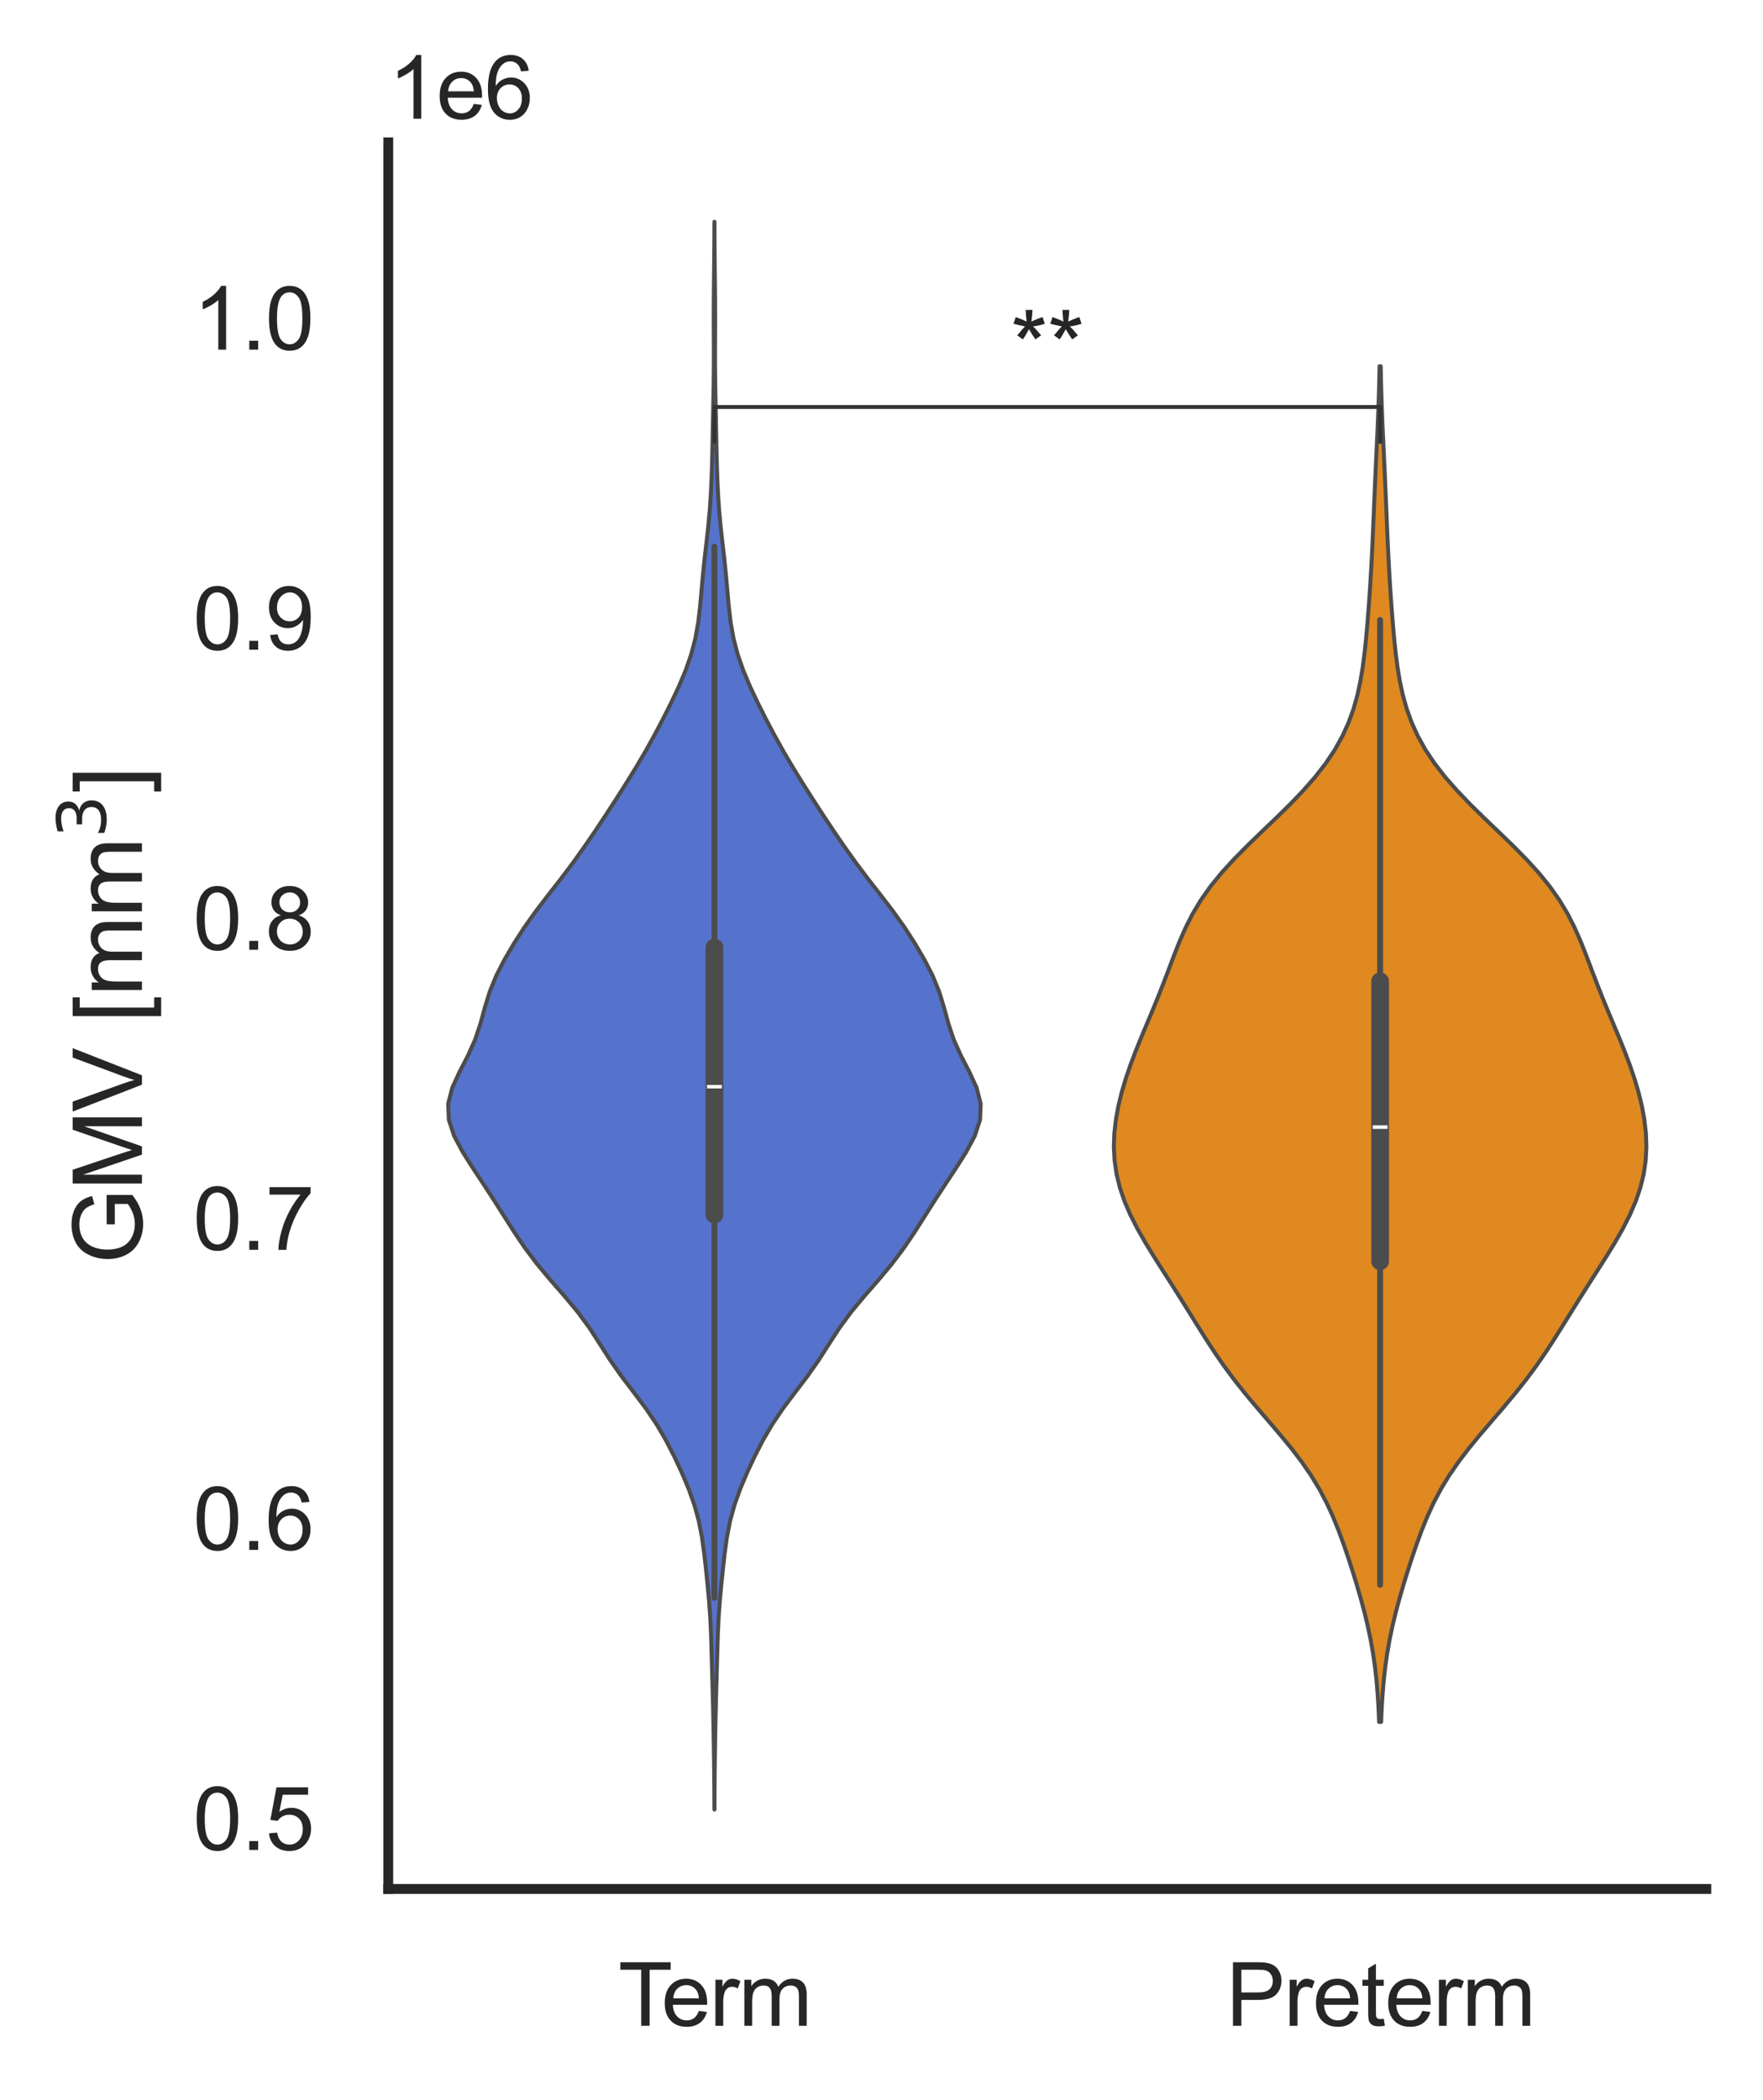 <?xml version="1.0" encoding="utf-8" standalone="no"?>
<!DOCTYPE svg PUBLIC "-//W3C//DTD SVG 1.1//EN"
  "http://www.w3.org/Graphics/SVG/1.1/DTD/svg11.dtd">
<svg xmlns:xlink="http://www.w3.org/1999/xlink" width="223.91pt" height="266.593pt" viewBox="0 0 223.91 266.593" xmlns="http://www.w3.org/2000/svg" version="1.1">
 <defs>
  <style type="text/css">*{stroke-linejoin: round; stroke-linecap: butt}</style>
 </defs>
 <g id="figure_1">
  <g id="patch_1">
   <path d="M 0 266.593 
L 223.91 266.593 
L 223.91 0 
L 0 0 
z
" style="fill: #ffffff"/>
  </g>
  <g id="axes_1">
   <g id="patch_2">
    <path d="M 49.31 239.834 
L 216.71 239.834 
L 216.71 18.074 
L 49.31 18.074 
z
" style="fill: #ffffff"/>
   </g>
   <g id="matplotlib.axis_1">
    <g id="xtick_1">
     <g id="text_1">
      <!-- Term -->
      <g style="fill: #262626" transform="translate(78.519 257.207) scale(0.11 -0.11)">
       <defs>
        <path id="ArialMT-54" d="M 1659 0 
L 1659 4041 
L 150 4041 
L 150 4581 
L 3781 4581 
L 3781 4041 
L 2266 4041 
L 2266 0 
L 1659 0 
z
" transform="scale(0.016)"/>
        <path id="ArialMT-65" d="M 2694 1069 
L 3275 997 
Q 3138 488 2766 206 
Q 2394 -75 1816 -75 
Q 1088 -75 661 373 
Q 234 822 234 1631 
Q 234 2469 665 2931 
Q 1097 3394 1784 3394 
Q 2450 3394 2872 2941 
Q 3294 2488 3294 1666 
Q 3294 1616 3291 1516 
L 816 1516 
Q 847 969 1125 678 
Q 1403 388 1819 388 
Q 2128 388 2347 550 
Q 2566 713 2694 1069 
z
M 847 1978 
L 2700 1978 
Q 2663 2397 2488 2606 
Q 2219 2931 1791 2931 
Q 1403 2931 1139 2672 
Q 875 2413 847 1978 
z
" transform="scale(0.016)"/>
        <path id="ArialMT-72" d="M 416 0 
L 416 3319 
L 922 3319 
L 922 2816 
Q 1116 3169 1280 3281 
Q 1444 3394 1641 3394 
Q 1925 3394 2219 3213 
L 2025 2691 
Q 1819 2813 1613 2813 
Q 1428 2813 1281 2702 
Q 1134 2591 1072 2394 
Q 978 2094 978 1738 
L 978 0 
L 416 0 
z
" transform="scale(0.016)"/>
        <path id="ArialMT-6d" d="M 422 0 
L 422 3319 
L 925 3319 
L 925 2853 
Q 1081 3097 1340 3245 
Q 1600 3394 1931 3394 
Q 2300 3394 2536 3241 
Q 2772 3088 2869 2813 
Q 3263 3394 3894 3394 
Q 4388 3394 4653 3120 
Q 4919 2847 4919 2278 
L 4919 0 
L 4359 0 
L 4359 2091 
Q 4359 2428 4304 2576 
Q 4250 2725 4106 2815 
Q 3963 2906 3769 2906 
Q 3419 2906 3187 2673 
Q 2956 2441 2956 1928 
L 2956 0 
L 2394 0 
L 2394 2156 
Q 2394 2531 2256 2718 
Q 2119 2906 1806 2906 
Q 1569 2906 1367 2781 
Q 1166 2656 1075 2415 
Q 984 2175 984 1722 
L 984 0 
L 422 0 
z
" transform="scale(0.016)"/>
       </defs>
       <use xlink:href="#ArialMT-54"/>
       <use xlink:href="#ArialMT-65" x="49.959"/>
       <use xlink:href="#ArialMT-72" x="105.574"/>
       <use xlink:href="#ArialMT-6d" x="138.875"/>
      </g>
     </g>
    </g>
    <g id="xtick_2">
     <g id="text_2">
      <!-- Preterm -->
      <g style="fill: #262626" transform="translate(155.725 257.207) scale(0.11 -0.11)">
       <defs>
        <path id="ArialMT-50" d="M 494 0 
L 494 4581 
L 2222 4581 
Q 2678 4581 2919 4538 
Q 3256 4481 3484 4323 
Q 3713 4166 3852 3881 
Q 3991 3597 3991 3256 
Q 3991 2672 3619 2267 
Q 3247 1863 2275 1863 
L 1100 1863 
L 1100 0 
L 494 0 
z
M 1100 2403 
L 2284 2403 
Q 2872 2403 3119 2622 
Q 3366 2841 3366 3238 
Q 3366 3525 3220 3729 
Q 3075 3934 2838 4000 
Q 2684 4041 2272 4041 
L 1100 4041 
L 1100 2403 
z
" transform="scale(0.016)"/>
        <path id="ArialMT-74" d="M 1650 503 
L 1731 6 
Q 1494 -44 1306 -44 
Q 1000 -44 831 53 
Q 663 150 594 308 
Q 525 466 525 972 
L 525 2881 
L 113 2881 
L 113 3319 
L 525 3319 
L 525 4141 
L 1084 4478 
L 1084 3319 
L 1650 3319 
L 1650 2881 
L 1084 2881 
L 1084 941 
Q 1084 700 1114 631 
Q 1144 563 1211 522 
Q 1278 481 1403 481 
Q 1497 481 1650 503 
z
" transform="scale(0.016)"/>
       </defs>
       <use xlink:href="#ArialMT-50"/>
       <use xlink:href="#ArialMT-72" x="66.699"/>
       <use xlink:href="#ArialMT-65" x="100"/>
       <use xlink:href="#ArialMT-74" x="155.615"/>
       <use xlink:href="#ArialMT-65" x="183.398"/>
       <use xlink:href="#ArialMT-72" x="239.014"/>
       <use xlink:href="#ArialMT-6d" x="272.314"/>
      </g>
     </g>
    </g>
   </g>
   <g id="matplotlib.axis_2">
    <g id="ytick_1">
     <g id="text_3">
      <!-- 0.5 -->
      <g style="fill: #262626" transform="translate(24.52 234.883) scale(0.11 -0.11)">
       <defs>
        <path id="ArialMT-30" d="M 266 2259 
Q 266 3072 433 3567 
Q 600 4063 929 4331 
Q 1259 4600 1759 4600 
Q 2128 4600 2406 4451 
Q 2684 4303 2865 4023 
Q 3047 3744 3150 3342 
Q 3253 2941 3253 2259 
Q 3253 1453 3087 958 
Q 2922 463 2592 192 
Q 2263 -78 1759 -78 
Q 1097 -78 719 397 
Q 266 969 266 2259 
z
M 844 2259 
Q 844 1131 1108 757 
Q 1372 384 1759 384 
Q 2147 384 2411 759 
Q 2675 1134 2675 2259 
Q 2675 3391 2411 3762 
Q 2147 4134 1753 4134 
Q 1366 4134 1134 3806 
Q 844 3388 844 2259 
z
" transform="scale(0.016)"/>
        <path id="ArialMT-2e" d="M 581 0 
L 581 641 
L 1222 641 
L 1222 0 
L 581 0 
z
" transform="scale(0.016)"/>
        <path id="ArialMT-35" d="M 266 1200 
L 856 1250 
Q 922 819 1161 601 
Q 1400 384 1738 384 
Q 2144 384 2425 690 
Q 2706 997 2706 1503 
Q 2706 1984 2436 2262 
Q 2166 2541 1728 2541 
Q 1456 2541 1237 2417 
Q 1019 2294 894 2097 
L 366 2166 
L 809 4519 
L 3088 4519 
L 3088 3981 
L 1259 3981 
L 1013 2750 
Q 1425 3038 1878 3038 
Q 2478 3038 2890 2622 
Q 3303 2206 3303 1553 
Q 3303 931 2941 478 
Q 2500 -78 1738 -78 
Q 1113 -78 717 272 
Q 322 622 266 1200 
z
" transform="scale(0.016)"/>
       </defs>
       <use xlink:href="#ArialMT-30"/>
       <use xlink:href="#ArialMT-2e" x="55.615"/>
       <use xlink:href="#ArialMT-35" x="83.398"/>
      </g>
     </g>
    </g>
    <g id="ytick_2">
     <g id="text_4">
      <!-- 0.6 -->
      <g style="fill: #262626" transform="translate(24.52 196.785) scale(0.11 -0.11)">
       <defs>
        <path id="ArialMT-36" d="M 3184 3459 
L 2625 3416 
Q 2550 3747 2413 3897 
Q 2184 4138 1850 4138 
Q 1581 4138 1378 3988 
Q 1113 3794 959 3422 
Q 806 3050 800 2363 
Q 1003 2672 1297 2822 
Q 1591 2972 1913 2972 
Q 2475 2972 2870 2558 
Q 3266 2144 3266 1488 
Q 3266 1056 3080 686 
Q 2894 316 2569 119 
Q 2244 -78 1831 -78 
Q 1128 -78 684 439 
Q 241 956 241 2144 
Q 241 3472 731 4075 
Q 1159 4600 1884 4600 
Q 2425 4600 2770 4297 
Q 3116 3994 3184 3459 
z
M 888 1484 
Q 888 1194 1011 928 
Q 1134 663 1356 523 
Q 1578 384 1822 384 
Q 2178 384 2434 671 
Q 2691 959 2691 1453 
Q 2691 1928 2437 2201 
Q 2184 2475 1800 2475 
Q 1419 2475 1153 2201 
Q 888 1928 888 1484 
z
" transform="scale(0.016)"/>
       </defs>
       <use xlink:href="#ArialMT-30"/>
       <use xlink:href="#ArialMT-2e" x="55.615"/>
       <use xlink:href="#ArialMT-36" x="83.398"/>
      </g>
     </g>
    </g>
    <g id="ytick_3">
     <g id="text_5">
      <!-- 0.7 -->
      <g style="fill: #262626" transform="translate(24.52 158.687) scale(0.11 -0.11)">
       <defs>
        <path id="ArialMT-37" d="M 303 3981 
L 303 4522 
L 3269 4522 
L 3269 4084 
Q 2831 3619 2401 2847 
Q 1972 2075 1738 1259 
Q 1569 684 1522 0 
L 944 0 
Q 953 541 1156 1306 
Q 1359 2072 1739 2783 
Q 2119 3494 2547 3981 
L 303 3981 
z
" transform="scale(0.016)"/>
       </defs>
       <use xlink:href="#ArialMT-30"/>
       <use xlink:href="#ArialMT-2e" x="55.615"/>
       <use xlink:href="#ArialMT-37" x="83.398"/>
      </g>
     </g>
    </g>
    <g id="ytick_4">
     <g id="text_6">
      <!-- 0.8 -->
      <g style="fill: #262626" transform="translate(24.52 120.589) scale(0.11 -0.11)">
       <defs>
        <path id="ArialMT-38" d="M 1131 2484 
Q 781 2613 612 2850 
Q 444 3088 444 3419 
Q 444 3919 803 4259 
Q 1163 4600 1759 4600 
Q 2359 4600 2725 4251 
Q 3091 3903 3091 3403 
Q 3091 3084 2923 2848 
Q 2756 2613 2416 2484 
Q 2838 2347 3058 2040 
Q 3278 1734 3278 1309 
Q 3278 722 2862 322 
Q 2447 -78 1769 -78 
Q 1091 -78 675 323 
Q 259 725 259 1325 
Q 259 1772 486 2073 
Q 713 2375 1131 2484 
z
M 1019 3438 
Q 1019 3113 1228 2906 
Q 1438 2700 1772 2700 
Q 2097 2700 2305 2904 
Q 2513 3109 2513 3406 
Q 2513 3716 2298 3927 
Q 2084 4138 1766 4138 
Q 1444 4138 1231 3931 
Q 1019 3725 1019 3438 
z
M 838 1322 
Q 838 1081 952 856 
Q 1066 631 1291 507 
Q 1516 384 1775 384 
Q 2178 384 2440 643 
Q 2703 903 2703 1303 
Q 2703 1709 2433 1975 
Q 2163 2241 1756 2241 
Q 1359 2241 1098 1978 
Q 838 1716 838 1322 
z
" transform="scale(0.016)"/>
       </defs>
       <use xlink:href="#ArialMT-30"/>
       <use xlink:href="#ArialMT-2e" x="55.615"/>
       <use xlink:href="#ArialMT-38" x="83.398"/>
      </g>
     </g>
    </g>
    <g id="ytick_5">
     <g id="text_7">
      <!-- 0.9 -->
      <g style="fill: #262626" transform="translate(24.52 82.491) scale(0.11 -0.11)">
       <defs>
        <path id="ArialMT-39" d="M 350 1059 
L 891 1109 
Q 959 728 1153 556 
Q 1347 384 1650 384 
Q 1909 384 2104 503 
Q 2300 622 2425 820 
Q 2550 1019 2634 1356 
Q 2719 1694 2719 2044 
Q 2719 2081 2716 2156 
Q 2547 1888 2255 1720 
Q 1963 1553 1622 1553 
Q 1053 1553 659 1965 
Q 266 2378 266 3053 
Q 266 3750 677 4175 
Q 1088 4600 1706 4600 
Q 2153 4600 2523 4359 
Q 2894 4119 3086 3673 
Q 3278 3228 3278 2384 
Q 3278 1506 3087 986 
Q 2897 466 2520 194 
Q 2144 -78 1638 -78 
Q 1100 -78 759 220 
Q 419 519 350 1059 
z
M 2653 3081 
Q 2653 3566 2395 3850 
Q 2138 4134 1775 4134 
Q 1400 4134 1122 3828 
Q 844 3522 844 3034 
Q 844 2597 1108 2323 
Q 1372 2050 1759 2050 
Q 2150 2050 2401 2323 
Q 2653 2597 2653 3081 
z
" transform="scale(0.016)"/>
       </defs>
       <use xlink:href="#ArialMT-30"/>
       <use xlink:href="#ArialMT-2e" x="55.615"/>
       <use xlink:href="#ArialMT-39" x="83.398"/>
      </g>
     </g>
    </g>
    <g id="ytick_6">
     <g id="text_8">
      <!-- 1.0 -->
      <g style="fill: #262626" transform="translate(24.52 44.393) scale(0.11 -0.11)">
       <defs>
        <path id="ArialMT-31" d="M 2384 0 
L 1822 0 
L 1822 3584 
Q 1619 3391 1289 3197 
Q 959 3003 697 2906 
L 697 3450 
Q 1169 3672 1522 3987 
Q 1875 4303 2022 4600 
L 2384 4600 
L 2384 0 
z
" transform="scale(0.016)"/>
       </defs>
       <use xlink:href="#ArialMT-31"/>
       <use xlink:href="#ArialMT-2e" x="55.615"/>
       <use xlink:href="#ArialMT-30" x="83.398"/>
      </g>
     </g>
    </g>
    <g id="text_9">
     <!-- GMV [mm$^3$] -->
     <g style="fill: #262626" transform="translate(18.12 160.514) rotate(-90) scale(0.12 -0.12)">
      <defs>
       <path id="ArialMT-47" d="M 2638 1797 
L 2638 2334 
L 4578 2338 
L 4578 638 
Q 4131 281 3656 101 
Q 3181 -78 2681 -78 
Q 2006 -78 1454 211 
Q 903 500 622 1047 
Q 341 1594 341 2269 
Q 341 2938 620 3517 
Q 900 4097 1425 4378 
Q 1950 4659 2634 4659 
Q 3131 4659 3532 4498 
Q 3934 4338 4162 4050 
Q 4391 3763 4509 3300 
L 3963 3150 
Q 3859 3500 3706 3700 
Q 3553 3900 3268 4020 
Q 2984 4141 2638 4141 
Q 2222 4141 1919 4014 
Q 1616 3888 1430 3681 
Q 1244 3475 1141 3228 
Q 966 2803 966 2306 
Q 966 1694 1177 1281 
Q 1388 869 1791 669 
Q 2194 469 2647 469 
Q 3041 469 3416 620 
Q 3791 772 3984 944 
L 3984 1797 
L 2638 1797 
z
" transform="scale(0.016)"/>
       <path id="ArialMT-4d" d="M 475 0 
L 475 4581 
L 1388 4581 
L 2472 1338 
Q 2622 884 2691 659 
Q 2769 909 2934 1394 
L 4031 4581 
L 4847 4581 
L 4847 0 
L 4263 0 
L 4263 3834 
L 2931 0 
L 2384 0 
L 1059 3900 
L 1059 0 
L 475 0 
z
" transform="scale(0.016)"/>
       <path id="ArialMT-56" d="M 1803 0 
L 28 4581 
L 684 4581 
L 1875 1253 
Q 2019 853 2116 503 
Q 2222 878 2363 1253 
L 3600 4581 
L 4219 4581 
L 2425 0 
L 1803 0 
z
" transform="scale(0.016)"/>
       <path id="ArialMT-20" transform="scale(0.016)"/>
       <path id="ArialMT-5b" d="M 434 -1272 
L 434 4581 
L 1675 4581 
L 1675 4116 
L 997 4116 
L 997 -806 
L 1675 -806 
L 1675 -1272 
L 434 -1272 
z
" transform="scale(0.016)"/>
       <path id="DejaVuSans-33" d="M 2597 2516 
Q 3050 2419 3304 2112 
Q 3559 1806 3559 1356 
Q 3559 666 3084 287 
Q 2609 -91 1734 -91 
Q 1441 -91 1130 -33 
Q 819 25 488 141 
L 488 750 
Q 750 597 1062 519 
Q 1375 441 1716 441 
Q 2309 441 2620 675 
Q 2931 909 2931 1356 
Q 2931 1769 2642 2001 
Q 2353 2234 1838 2234 
L 1294 2234 
L 1294 2753 
L 1863 2753 
Q 2328 2753 2575 2939 
Q 2822 3125 2822 3475 
Q 2822 3834 2567 4026 
Q 2313 4219 1838 4219 
Q 1578 4219 1281 4162 
Q 984 4106 628 3988 
L 628 4550 
Q 988 4650 1302 4700 
Q 1616 4750 1894 4750 
Q 2613 4750 3031 4423 
Q 3450 4097 3450 3541 
Q 3450 3153 3228 2886 
Q 3006 2619 2597 2516 
z
" transform="scale(0.016)"/>
       <path id="ArialMT-5d" d="M 1363 -1272 
L 122 -1272 
L 122 -806 
L 800 -806 
L 800 4116 
L 122 4116 
L 122 4581 
L 1363 4581 
L 1363 -1272 
z
" transform="scale(0.016)"/>
      </defs>
      <use xlink:href="#ArialMT-47" transform="translate(0 0.766)"/>
      <use xlink:href="#ArialMT-4d" transform="translate(77.783 0.766)"/>
      <use xlink:href="#ArialMT-56" transform="translate(161.084 0.766)"/>
      <use xlink:href="#ArialMT-20" transform="translate(227.783 0.766)"/>
      <use xlink:href="#ArialMT-5b" transform="translate(255.566 0.766)"/>
      <use xlink:href="#ArialMT-6d" transform="translate(283.35 0.766)"/>
      <use xlink:href="#ArialMT-6d" transform="translate(366.65 0.766)"/>
      <use xlink:href="#DejaVuSans-33" transform="translate(450.908 39.047) scale(0.7)"/>
      <use xlink:href="#ArialMT-5d" transform="translate(498.179 0.766)"/>
     </g>
    </g>
    <g id="text_10">
     <!-- 1e6 -->
     <g style="fill: #262626" transform="translate(49.31 15.074) scale(0.11 -0.11)">
      <use xlink:href="#ArialMT-31"/>
      <use xlink:href="#ArialMT-65" x="55.615"/>
      <use xlink:href="#ArialMT-36" x="111.23"/>
     </g>
    </g>
   </g>
   <g id="PolyCollection_1">
    <defs>
     <path id="m99f1f49a6b" d="M 90.743 -36.84 
L 90.732 -36.84 
L 90.723 -38.876 
L 90.707 -40.913 
L 90.685 -42.949 
L 90.655 -44.985 
L 90.621 -47.022 
L 90.58 -49.058 
L 90.53 -51.094 
L 90.474 -53.131 
L 90.417 -55.167 
L 90.362 -57.203 
L 90.298 -59.24 
L 90.2 -61.276 
L 90.055 -63.313 
L 89.867 -65.349 
L 89.657 -67.385 
L 89.427 -69.422 
L 89.144 -71.458 
L 88.746 -73.494 
L 88.184 -75.531 
L 87.456 -77.567 
L 86.597 -79.603 
L 85.647 -81.64 
L 84.602 -83.676 
L 83.416 -85.713 
L 82.04 -87.749 
L 80.508 -89.785 
L 78.956 -91.822 
L 77.522 -93.858 
L 76.217 -95.894 
L 74.9 -97.931 
L 73.409 -99.967 
L 71.714 -102.003 
L 69.934 -104.04 
L 68.231 -106.076 
L 66.694 -108.113 
L 65.315 -110.149 
L 64.018 -112.185 
L 62.725 -114.222 
L 61.396 -116.258 
L 60.049 -118.294 
L 58.76 -120.331 
L 57.677 -122.367 
L 57.005 -124.403 
L 56.919 -126.44 
L 57.435 -128.476 
L 58.371 -130.513 
L 59.426 -132.549 
L 60.339 -134.585 
L 61.02 -136.622 
L 61.574 -138.658 
L 62.2 -140.694 
L 63.034 -142.731 
L 64.081 -144.767 
L 65.275 -146.803 
L 66.589 -148.84 
L 68.037 -150.876 
L 69.599 -152.913 
L 71.189 -154.949 
L 72.725 -156.985 
L 74.181 -159.022 
L 75.576 -161.058 
L 76.928 -163.094 
L 78.251 -165.131 
L 79.546 -167.167 
L 80.802 -169.203 
L 82.001 -171.24 
L 83.133 -173.276 
L 84.207 -175.313 
L 85.232 -177.349 
L 86.195 -179.385 
L 87.057 -181.422 
L 87.77 -183.458 
L 88.305 -185.494 
L 88.672 -187.531 
L 88.915 -189.567 
L 89.097 -191.603 
L 89.277 -193.64 
L 89.488 -195.676 
L 89.723 -197.713 
L 89.951 -199.749 
L 90.14 -201.785 
L 90.276 -203.822 
L 90.37 -205.858 
L 90.436 -207.894 
L 90.483 -209.931 
L 90.522 -211.967 
L 90.561 -214.003 
L 90.602 -216.04 
L 90.639 -218.076 
L 90.659 -220.113 
L 90.661 -222.149 
L 90.653 -224.185 
L 90.647 -226.222 
L 90.652 -228.258 
L 90.669 -230.294 
L 90.69 -232.331 
L 90.71 -234.367 
L 90.724 -236.403 
L 90.732 -238.44 
L 90.743 -238.44 
L 90.743 -238.44 
L 90.75 -236.403 
L 90.764 -234.367 
L 90.784 -232.331 
L 90.806 -230.294 
L 90.822 -228.258 
L 90.828 -226.222 
L 90.822 -224.185 
L 90.813 -222.149 
L 90.815 -220.113 
L 90.836 -218.076 
L 90.872 -216.04 
L 90.914 -214.003 
L 90.953 -211.967 
L 90.991 -209.931 
L 91.039 -207.894 
L 91.104 -205.858 
L 91.198 -203.822 
L 91.335 -201.785 
L 91.523 -199.749 
L 91.752 -197.713 
L 91.987 -195.676 
L 92.198 -193.64 
L 92.378 -191.603 
L 92.56 -189.567 
L 92.802 -187.531 
L 93.169 -185.494 
L 93.705 -183.458 
L 94.418 -181.422 
L 95.279 -179.385 
L 96.242 -177.349 
L 97.268 -175.313 
L 98.342 -173.276 
L 99.474 -171.24 
L 100.672 -169.203 
L 101.929 -167.167 
L 103.224 -165.131 
L 104.546 -163.094 
L 105.899 -161.058 
L 107.294 -159.022 
L 108.75 -156.985 
L 110.285 -154.949 
L 111.876 -152.913 
L 113.438 -150.876 
L 114.885 -148.84 
L 116.199 -146.803 
L 117.394 -144.767 
L 118.441 -142.731 
L 119.275 -140.694 
L 119.901 -138.658 
L 120.454 -136.622 
L 121.135 -134.585 
L 122.048 -132.549 
L 123.104 -130.513 
L 124.039 -128.476 
L 124.555 -126.44 
L 124.469 -124.403 
L 123.798 -122.367 
L 122.714 -120.331 
L 121.425 -118.294 
L 120.078 -116.258 
L 118.75 -114.222 
L 117.457 -112.185 
L 116.16 -110.149 
L 114.78 -108.113 
L 113.244 -106.076 
L 111.541 -104.04 
L 109.761 -102.003 
L 108.065 -99.967 
L 106.574 -97.931 
L 105.257 -95.894 
L 103.953 -93.858 
L 102.519 -91.822 
L 100.966 -89.785 
L 99.435 -87.749 
L 98.059 -85.713 
L 96.872 -83.676 
L 95.828 -81.64 
L 94.877 -79.603 
L 94.019 -77.567 
L 93.291 -75.531 
L 92.729 -73.494 
L 92.33 -71.458 
L 92.047 -69.422 
L 91.818 -67.385 
L 91.607 -65.349 
L 91.42 -63.313 
L 91.274 -61.276 
L 91.177 -59.24 
L 91.112 -57.203 
L 91.057 -55.167 
L 91.001 -53.131 
L 90.944 -51.094 
L 90.894 -49.058 
L 90.853 -47.022 
L 90.819 -44.985 
L 90.79 -42.949 
L 90.767 -40.913 
L 90.752 -38.876 
L 90.743 -36.84 
z
" style="stroke: #4c4c4c; stroke-width: 0.5"/>
    </defs>
    <g clip-path="url(#paa7632039f)">
     <use xlink:href="#m99f1f49a6b" x="0" y="266.593" style="fill: #5573cd; stroke: #4c4c4c; stroke-width: 0.5"/>
    </g>
   </g>
   <g id="PolyCollection_2">
    <defs>
     <path id="m8e462f4027" d="M 175.413 -47.966 
L 175.152 -47.966 
L 175.078 -49.704 
L 174.972 -51.443 
L 174.827 -53.182 
L 174.633 -54.92 
L 174.385 -56.659 
L 174.078 -58.398 
L 173.714 -60.136 
L 173.295 -61.875 
L 172.829 -63.614 
L 172.325 -65.352 
L 171.789 -67.091 
L 171.226 -68.83 
L 170.631 -70.568 
L 169.991 -72.307 
L 169.284 -74.046 
L 168.485 -75.784 
L 167.566 -77.523 
L 166.509 -79.262 
L 165.309 -81 
L 163.978 -82.739 
L 162.546 -84.478 
L 161.059 -86.216 
L 159.565 -87.955 
L 158.112 -89.694 
L 156.733 -91.432 
L 155.445 -93.171 
L 154.244 -94.91 
L 153.111 -96.648 
L 152.02 -98.387 
L 150.94 -100.126 
L 149.853 -101.864 
L 148.75 -103.603 
L 147.637 -105.342 
L 146.533 -107.08 
L 145.467 -108.819 
L 144.473 -110.558 
L 143.585 -112.296 
L 142.832 -114.035 
L 142.237 -115.773 
L 141.81 -117.512 
L 141.555 -119.251 
L 141.465 -120.989 
L 141.527 -122.728 
L 141.727 -124.467 
L 142.047 -126.205 
L 142.473 -127.944 
L 142.991 -129.683 
L 143.588 -131.421 
L 144.247 -133.16 
L 144.951 -134.899 
L 145.678 -136.637 
L 146.406 -138.376 
L 147.118 -140.115 
L 147.803 -141.853 
L 148.466 -143.592 
L 149.125 -145.331 
L 149.814 -147.069 
L 150.576 -148.808 
L 151.457 -150.547 
L 152.496 -152.285 
L 153.72 -154.024 
L 155.133 -155.763 
L 156.718 -157.501 
L 158.437 -159.24 
L 160.236 -160.979 
L 162.053 -162.717 
L 163.826 -164.456 
L 165.497 -166.195 
L 167.023 -167.933 
L 168.373 -169.672 
L 169.534 -171.411 
L 170.503 -173.149 
L 171.29 -174.888 
L 171.916 -176.627 
L 172.403 -178.365 
L 172.778 -180.104 
L 173.067 -181.843 
L 173.294 -183.581 
L 173.48 -185.32 
L 173.637 -187.059 
L 173.777 -188.797 
L 173.905 -190.536 
L 174.021 -192.275 
L 174.127 -194.013 
L 174.222 -195.752 
L 174.306 -197.49 
L 174.383 -199.229 
L 174.456 -200.968 
L 174.527 -202.706 
L 174.602 -204.445 
L 174.679 -206.184 
L 174.76 -207.922 
L 174.843 -209.661 
L 174.924 -211.4 
L 174.999 -213.138 
L 175.066 -214.877 
L 175.124 -216.616 
L 175.17 -218.354 
L 175.206 -220.093 
L 175.359 -220.093 
L 175.359 -220.093 
L 175.395 -218.354 
L 175.442 -216.616 
L 175.499 -214.877 
L 175.566 -213.138 
L 175.642 -211.4 
L 175.723 -209.661 
L 175.805 -207.922 
L 175.886 -206.184 
L 175.964 -204.445 
L 176.038 -202.706 
L 176.11 -200.968 
L 176.182 -199.229 
L 176.259 -197.49 
L 176.344 -195.752 
L 176.438 -194.013 
L 176.544 -192.275 
L 176.661 -190.536 
L 176.788 -188.797 
L 176.928 -187.059 
L 177.086 -185.32 
L 177.271 -183.581 
L 177.498 -181.843 
L 177.787 -180.104 
L 178.162 -178.365 
L 178.65 -176.627 
L 179.275 -174.888 
L 180.063 -173.149 
L 181.032 -171.411 
L 182.192 -169.672 
L 183.543 -167.933 
L 185.069 -166.195 
L 186.74 -164.456 
L 188.512 -162.717 
L 190.329 -160.979 
L 192.128 -159.24 
L 193.847 -157.501 
L 195.432 -155.763 
L 196.845 -154.024 
L 198.069 -152.285 
L 199.109 -150.547 
L 199.99 -148.808 
L 200.751 -147.069 
L 201.44 -145.331 
L 202.099 -143.592 
L 202.762 -141.853 
L 203.447 -140.115 
L 204.159 -138.376 
L 204.888 -136.637 
L 205.615 -134.899 
L 206.319 -133.16 
L 206.978 -131.421 
L 207.574 -129.683 
L 208.092 -127.944 
L 208.519 -126.205 
L 208.839 -124.467 
L 209.038 -122.728 
L 209.101 -120.989 
L 209.011 -119.251 
L 208.756 -117.512 
L 208.329 -115.773 
L 207.733 -114.035 
L 206.98 -112.296 
L 206.092 -110.558 
L 205.098 -108.819 
L 204.032 -107.08 
L 202.928 -105.342 
L 201.815 -103.603 
L 200.712 -101.864 
L 199.625 -100.126 
L 198.546 -98.387 
L 197.454 -96.648 
L 196.322 -94.91 
L 195.121 -93.171 
L 193.833 -91.432 
L 192.454 -89.694 
L 191.001 -87.955 
L 189.507 -86.216 
L 188.019 -84.478 
L 186.588 -82.739 
L 185.256 -81 
L 184.056 -79.262 
L 182.999 -77.523 
L 182.081 -75.784 
L 181.281 -74.046 
L 180.575 -72.307 
L 179.935 -70.568 
L 179.34 -68.83 
L 178.776 -67.091 
L 178.241 -65.352 
L 177.736 -63.614 
L 177.27 -61.875 
L 176.851 -60.136 
L 176.487 -58.398 
L 176.181 -56.659 
L 175.933 -54.92 
L 175.739 -53.182 
L 175.593 -51.443 
L 175.487 -49.704 
L 175.413 -47.966 
z
" style="stroke: #4c4c4c; stroke-width: 0.5"/>
    </defs>
    <g clip-path="url(#paa7632039f)">
     <use xlink:href="#m8e462f4027" x="0" y="266.593" style="fill: #df8920; stroke: #4c4c4c; stroke-width: 0.5"/>
    </g>
   </g>
   <g id="line2d_1">
    <path d="M 90.737 202.872 
L 90.737 69.417 
" clip-path="url(#paa7632039f)" style="fill: none; stroke: #4c4c4c; stroke-width: 0.75; stroke-linecap: round"/>
   </g>
   <g id="line2d_2">
    <path d="M 90.737 154.223 
L 90.737 120.3 
" clip-path="url(#paa7632039f)" style="fill: none; stroke: #4c4c4c; stroke-width: 2.25; stroke-linecap: round"/>
   </g>
   <g id="line2d_3">
    <path d="M 90.737 137.972 
" clip-path="url(#paa7632039f)" style="fill: none; stroke: #4c4c4c; stroke-width: 1.5; stroke-linecap: round"/>
    <defs>
     <path id="m29fe36519e" d="M 0.938 0 
L -0.938 -0 
" style="stroke: #ffffff; stroke-width: 0.45"/>
    </defs>
    <g clip-path="url(#paa7632039f)">
     <use xlink:href="#m29fe36519e" x="90.737" y="137.972" style="fill: #ffffff; stroke: #ffffff; stroke-width: 0.45"/>
    </g>
   </g>
   <g id="line2d_4">
    <path d="M 175.283 201.226 
L 175.283 78.719 
" clip-path="url(#paa7632039f)" style="fill: none; stroke: #4c4c4c; stroke-width: 0.75; stroke-linecap: round"/>
   </g>
   <g id="line2d_5">
    <path d="M 175.283 160.144 
L 175.283 124.593 
" clip-path="url(#paa7632039f)" style="fill: none; stroke: #4c4c4c; stroke-width: 2.25; stroke-linecap: round"/>
   </g>
   <g id="line2d_6">
    <path d="M 175.283 143.108 
" clip-path="url(#paa7632039f)" style="fill: none; stroke: #4c4c4c; stroke-width: 1.5; stroke-linecap: round"/>
    <g clip-path="url(#paa7632039f)">
     <use xlink:href="#m29fe36519e" x="175.283" y="143.108" style="fill: #ffffff; stroke: #ffffff; stroke-width: 0.45"/>
    </g>
   </g>
   <g id="line2d_7">
    <path d="M 90.737 56.112 
L 90.737 51.676 
L 175.283 51.676 
L 175.283 56.112 
" style="fill: none; stroke: #333333; stroke-width: 0.5; stroke-linecap: round"/>
   </g>
   <g id="patch_3">
    <path d="M 49.31 239.834 
L 49.31 18.074 
" style="fill: none; stroke: #262626; stroke-width: 1.25; stroke-linejoin: miter; stroke-linecap: square"/>
   </g>
   <g id="patch_4">
    <path d="M 49.31 239.834 
L 216.71 239.834 
" style="fill: none; stroke: #262626; stroke-width: 1.25; stroke-linejoin: miter; stroke-linecap: square"/>
   </g>
   <g id="text_11">
    <!-- ** -->
    <g style="fill: #262626" transform="translate(128.339 48.291) scale(0.12 -0.12)">
     <defs>
      <path id="ArialMT-2a" d="M 200 3741 
L 344 4184 
Q 841 4009 1066 3881 
Q 1006 4447 1003 4659 
L 1456 4659 
Q 1447 4350 1384 3884 
Q 1706 4047 2122 4184 
L 2266 3741 
Q 1869 3609 1488 3566 
Q 1678 3400 2025 2975 
L 1650 2709 
Q 1469 2956 1222 3381 
Q 991 2941 816 2709 
L 447 2975 
Q 809 3422 966 3566 
Q 563 3644 200 3741 
z
" transform="scale(0.016)"/>
     </defs>
     <use xlink:href="#ArialMT-2a"/>
     <use xlink:href="#ArialMT-2a" x="38.916"/>
    </g>
   </g>
  </g>
 </g>
 <defs>
  <clipPath id="paa7632039f">
   <rect x="49.31" y="18.074" width="167.4" height="221.76"/>
  </clipPath>
 </defs>
</svg>
